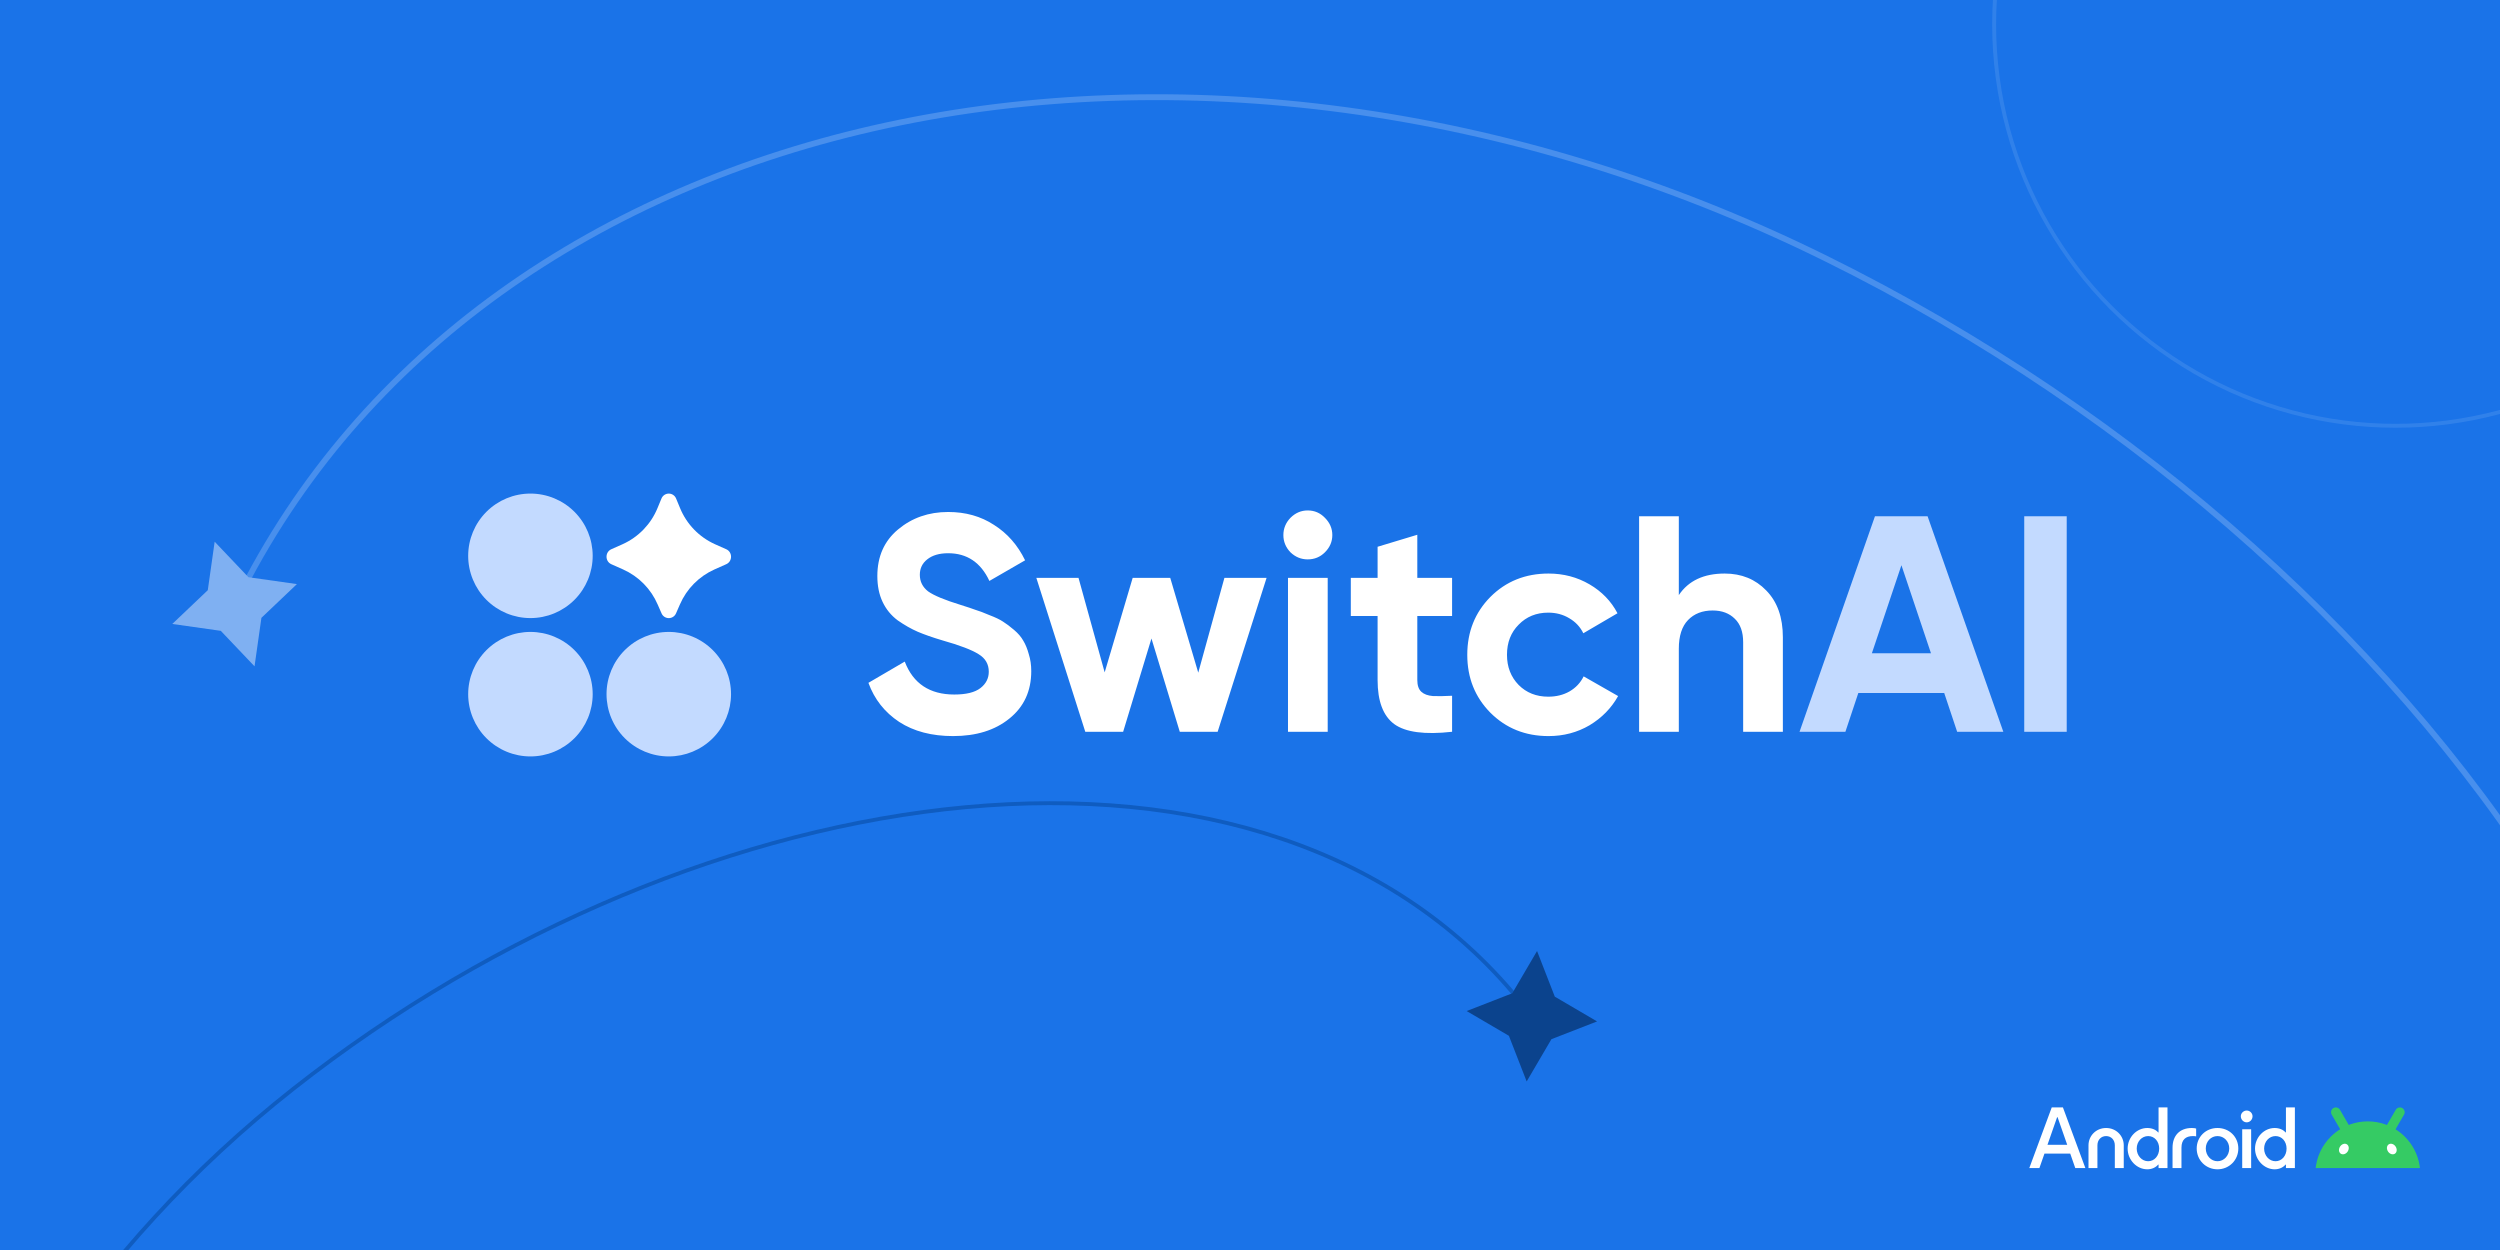 <svg width="1280" height="640" viewBox="0 0 1280 640" fill="none" xmlns="http://www.w3.org/2000/svg">
<rect x="0" y="0" width="1280" height="640" fill="#333333" stroke="none"/>
<g clip-path="url(#clip0_2056_129)">
<rect width="1280" height="640" fill="#1A73E8"/>
<g clip-path="url(#clip1_2056_129)">
<path d="M1238.85 596.883C1238.83 596.774 1238.82 596.666 1238.8 596.558C1238.34 593.776 1237.44 591.084 1236.13 588.583C1234.85 586.133 1233.2 583.894 1231.24 581.948C1229.81 580.524 1228.22 579.266 1226.51 578.197L1226.54 578.145L1228.15 575.358L1230.87 570.681C1230.96 570.526 1231.03 570.367 1231.08 570.203C1231.19 569.87 1231.22 569.519 1231.18 569.172C1231.14 568.825 1231.03 568.49 1230.85 568.191C1230.64 567.842 1230.35 567.551 1230 567.344C1229.68 567.155 1229.32 567.041 1228.96 567.009C1228.67 566.985 1228.39 567.01 1228.11 567.082C1227.8 567.164 1227.51 567.307 1227.26 567.503C1227 567.698 1226.78 567.942 1226.62 568.22L1225.49 570.175L1223.91 572.897C1223.37 573.827 1222.83 574.755 1222.29 575.684L1222.12 575.99C1222.03 575.957 1221.95 575.925 1221.87 575.894C1218.82 574.733 1215.58 574.14 1212.32 574.144C1212.22 574.144 1212.13 574.144 1212.04 574.145C1209.13 574.172 1206.24 574.673 1203.49 575.628C1203.18 575.737 1202.87 575.85 1202.57 575.97C1202.51 575.875 1202.45 575.78 1202.4 575.685L1200.78 572.899L1198.07 568.221C1197.84 567.819 1197.49 567.491 1197.08 567.276C1196.67 567.061 1196.2 566.969 1195.74 567.01C1195.37 567.041 1195.01 567.156 1194.69 567.345C1194.14 567.672 1193.74 568.202 1193.58 568.822C1193.46 569.276 1193.47 569.756 1193.61 570.204C1193.67 570.367 1193.74 570.527 1193.83 570.682C1194.21 571.334 1194.58 571.985 1194.96 572.637C1195.49 573.544 1196.01 574.452 1196.54 575.359L1198.16 578.146L1198.17 578.169C1196.44 579.245 1194.83 580.513 1193.39 581.949C1192.31 583.018 1191.33 584.176 1190.45 585.411C1189.72 586.422 1189.07 587.483 1188.5 588.585C1187.51 590.484 1186.75 592.496 1186.24 594.577C1186.08 595.233 1185.94 595.894 1185.83 596.56C1185.81 596.668 1185.8 596.777 1185.78 596.885C1185.72 597.275 1185.67 597.667 1185.63 598.059H1239C1238.96 597.665 1238.91 597.274 1238.85 596.885L1238.85 596.883Z" fill="#35CB64"/>
<path d="M1226.2 590.685C1227.26 589.975 1227.42 588.332 1226.54 587.015C1225.67 585.698 1224.09 585.207 1223.02 585.917C1221.95 586.627 1221.8 588.27 1222.68 589.587C1223.55 590.904 1225.13 591.395 1226.2 590.685ZM1202 589.592C1202.87 588.275 1202.72 586.632 1201.65 585.921C1200.58 585.211 1199.01 585.703 1198.13 587.019C1197.25 588.336 1197.41 589.979 1198.48 590.69C1199.54 591.4 1201.12 590.908 1202 589.592ZM1159.23 588.072C1159.23 584.494 1161.81 581.671 1165.07 581.671C1168.33 581.671 1170.72 584.415 1170.72 588.072C1170.72 591.729 1168.29 594.552 1165.07 594.552C1161.85 594.552 1159.23 591.69 1159.23 588.072ZM1148.01 598.051H1152.59V578.173H1148.01L1148.01 598.051ZM1147.3 571.534C1147.3 573.243 1148.69 574.635 1150.32 574.635C1151.95 574.635 1153.3 573.243 1153.3 571.533C1153.3 569.943 1151.95 568.592 1150.32 568.592C1148.69 568.592 1147.3 569.944 1147.3 571.534ZM1129.36 588.032C1129.36 584.454 1131.98 581.671 1135.36 581.671C1138.75 581.671 1141.37 584.454 1141.37 588.032C1141.37 591.61 1138.71 594.552 1135.36 594.552C1132.02 594.552 1129.36 591.65 1129.36 588.032ZM1124.71 588.032C1124.71 593.995 1129.4 598.687 1135.36 598.687C1141.33 598.687 1146.02 593.995 1146.02 588.032C1146.02 582.068 1141.41 577.536 1135.36 577.536C1129.32 577.536 1124.71 582.108 1124.71 588.032ZM1112.34 598.05H1116.91V587.635C1116.91 583.5 1119.1 581.671 1122.76 581.671C1123.43 581.671 1123.95 581.711 1124.43 581.83V577.815C1123.95 577.656 1123.11 577.536 1122.2 577.536C1116 577.536 1112.34 581.433 1112.34 587.635V598.05ZM1094 588.072C1094 584.493 1096.59 581.671 1099.85 581.671C1103.11 581.671 1105.5 584.414 1105.5 588.072C1105.5 591.729 1103.07 594.552 1099.85 594.552C1096.63 594.552 1094 591.69 1094 588.072ZM1089.35 588.072C1089.35 593.836 1093.96 598.686 1099.41 598.686C1101.68 598.686 1103.75 597.772 1104.98 596.261H1105.18V598.05H1109.75V567.001H1105.18V579.803H1104.98C1103.79 578.372 1101.72 577.537 1099.41 577.537C1093.92 577.537 1089.35 582.347 1089.35 588.072M1069.31 598.051H1073.88V586.402C1073.88 583.62 1075.75 581.671 1078.33 581.671C1080.92 581.671 1082.79 583.619 1082.79 586.402V598.051H1087.36V586.402C1087.36 581.552 1083.5 577.536 1078.33 577.536C1073.16 577.536 1069.31 581.552 1069.31 586.402V598.051ZM1048.31 586.124L1053.24 572.011H1053.48L1058.41 586.124L1048.31 586.124ZM1039 598.051H1044.17L1046.76 590.656H1059.96L1062.54 598.051H1067.71L1056.22 567.001H1050.49L1039 598.051ZM1164.64 598.687C1166.9 598.687 1168.97 597.773 1170.2 596.262H1170.4V598.051H1174.98V567.001H1170.4V579.803H1170.2C1169.01 578.372 1166.94 577.537 1164.64 577.537C1159.15 577.537 1154.57 582.347 1154.57 588.072C1154.57 593.797 1159.19 598.687 1164.64 598.687" fill="white"/>
</g>
<path d="M1354.8 880.883C1481.05 624.65 1256.63 290.909 933.934 131.904C611.243 -27.101 247.297 51.717 121.04 307.949" stroke="white" stroke-opacity="0.2" stroke-width="3"/>
<path d="M152.021 299.054L133.842 316.334L130.32 341.167L113.04 322.988L88.207 319.467L106.386 302.186L109.907 277.353L127.188 295.532L152.021 299.054Z" fill="#7FB0F2"/>
<path d="M780.616 515.634C650.642 350.63 358.062 393.721 150.259 557.406C-57.543 721.091 -120.636 987.546 9.338 1152.55" stroke="#0F5CC0" stroke-width="2"/>
<path d="M817.704 522.967L794.329 532.061L781.652 553.704L772.557 530.329L750.915 517.652L774.29 508.557L786.967 486.915L796.061 510.29L817.704 522.967Z" fill="#0B438D"/>
<path d="M239.708 284.583C239.708 288.769 240.533 292.914 242.135 296.781C243.736 300.649 246.084 304.163 249.044 307.122C252.004 310.082 255.518 312.43 259.385 314.032C263.252 315.634 267.397 316.458 271.583 316.458C275.769 316.458 279.914 315.634 283.781 314.032C287.649 312.43 291.162 310.082 294.122 307.122C297.082 304.163 299.43 300.649 301.032 296.781C302.634 292.914 303.458 288.769 303.458 284.583C303.458 276.13 300.1 268.022 294.122 262.044C288.145 256.067 280.037 252.708 271.583 252.708C263.129 252.708 255.022 256.067 249.044 262.044C243.067 268.022 239.708 276.13 239.708 284.583ZM239.708 355.417C239.708 359.603 240.533 363.747 242.135 367.615C243.736 371.482 246.084 374.996 249.044 377.956C252.004 380.916 255.518 383.263 259.385 384.865C263.252 386.467 267.397 387.292 271.583 387.292C275.769 387.292 279.914 386.467 283.781 384.865C287.649 383.263 291.162 380.916 294.122 377.956C297.082 374.996 299.43 371.482 301.032 367.615C302.634 363.747 303.458 359.603 303.458 355.417C303.458 346.963 300.1 338.855 294.122 332.878C288.145 326.9 280.037 323.542 271.583 323.542C263.129 323.542 255.022 326.9 249.044 332.878C243.067 338.855 239.708 346.963 239.708 355.417ZM310.542 355.417C310.542 363.87 313.9 371.978 319.878 377.956C325.855 383.933 333.963 387.292 342.417 387.292C350.87 387.292 358.978 383.933 364.956 377.956C370.933 371.978 374.292 363.87 374.292 355.417C374.292 346.963 370.933 338.855 364.956 332.878C358.978 326.9 350.87 323.542 342.417 323.542C333.963 323.542 325.855 326.9 319.878 332.878C313.9 338.855 310.542 346.963 310.542 355.417Z" fill="#C3DAFF"/>
<path d="M346.135 314.015L348.104 309.51C351.543 301.526 357.852 295.123 365.784 291.567L371.834 288.876C375.113 287.424 375.113 282.657 371.834 281.205L366.124 278.662C357.984 275.017 351.559 268.379 348.182 260.125L346.164 255.251C345.863 254.503 345.346 253.862 344.678 253.41C344.01 252.959 343.223 252.717 342.417 252.717C341.61 252.717 340.823 252.959 340.155 253.41C339.487 253.862 338.97 254.503 338.669 255.251L336.651 260.125C333.274 268.379 326.849 275.017 318.709 278.662L312.999 281.205C309.72 282.657 309.72 287.424 312.999 288.876L319.049 291.567C326.981 295.123 333.29 301.526 336.729 309.51L338.698 314.015C339.007 314.745 339.524 315.369 340.186 315.807C340.847 316.246 341.623 316.48 342.417 316.48C343.21 316.48 343.986 316.246 344.647 315.807C345.309 315.369 345.826 314.745 346.135 314.015Z" fill="white"/>
<g clip-path="url(#clip2_2056_129)">
<path d="M487.973 376.874C477.045 376.874 467.851 374.457 460.391 369.624C452.931 364.685 447.677 358.014 444.63 349.608L463.228 338.732C467.536 349.976 475.994 355.597 488.603 355.597C494.697 355.597 499.163 354.493 502 352.287C504.837 350.08 506.255 347.296 506.255 343.934C506.255 340.046 504.522 337.051 501.054 334.95C497.587 332.743 491.388 330.379 482.456 327.857C477.518 326.386 473.315 324.915 469.848 323.444C466.485 321.973 463.071 320.03 459.603 317.613C456.241 315.091 453.667 311.939 451.88 308.156C450.094 304.374 449.201 299.961 449.201 294.917C449.201 284.935 452.721 277.002 459.761 271.118C466.906 265.129 475.469 262.135 485.451 262.135C494.382 262.135 502.21 264.341 508.935 268.754C515.764 273.062 521.07 279.104 524.853 286.879L506.57 297.439C502.157 287.982 495.118 283.254 485.451 283.254C480.933 283.254 477.36 284.305 474.734 286.406C472.212 288.403 470.951 291.03 470.951 294.287C470.951 297.754 472.369 300.591 475.206 302.798C478.148 304.899 483.717 307.211 491.913 309.732C495.275 310.783 497.797 311.624 499.478 312.254C501.264 312.78 503.628 313.673 506.57 314.934C509.618 316.089 511.929 317.193 513.505 318.243C515.186 319.294 517.078 320.713 519.179 322.499C521.281 324.285 522.857 326.124 523.907 328.015C525.063 329.906 526.009 332.218 526.744 334.95C527.585 337.577 528.005 340.466 528.005 343.618C528.005 353.81 524.275 361.901 516.815 367.89C509.46 373.879 499.846 376.874 487.973 376.874ZM626.901 295.863H648.493L623.433 374.667H604.047L589.547 326.912L575.047 374.667H555.662L530.602 295.863H552.194L565.591 344.249L579.933 295.863H599.162L613.504 344.406L626.901 295.863ZM669.539 286.406C666.177 286.406 663.235 285.198 660.713 282.781C658.296 280.26 657.088 277.318 657.088 273.955C657.088 270.593 658.296 267.651 660.713 265.129C663.235 262.607 666.177 261.347 669.539 261.347C673.007 261.347 675.948 262.607 678.365 265.129C680.887 267.651 682.148 270.593 682.148 273.955C682.148 277.318 680.887 280.26 678.365 282.781C675.948 285.198 673.007 286.406 669.539 286.406ZM659.452 374.667V295.863H679.784V374.667H659.452ZM743.469 315.406H725.659V348.189C725.659 350.921 726.341 352.917 727.708 354.178C729.073 355.439 731.07 356.174 733.697 356.385C736.323 356.489 739.58 356.437 743.469 356.227V374.667C729.493 376.243 719.617 374.93 713.838 370.727C708.164 366.524 705.327 359.011 705.327 348.189V315.406H691.615V295.863H705.327V279.944L725.659 273.798V295.863H743.469V315.406ZM792.851 376.874C780.979 376.874 771.049 372.881 763.063 364.896C755.183 356.91 751.243 347.033 751.243 335.265C751.243 323.497 755.183 313.62 763.063 305.635C771.049 297.649 780.979 293.656 792.851 293.656C800.522 293.656 807.509 295.495 813.813 299.173C820.118 302.85 824.899 307.789 828.156 313.988L810.661 324.232C809.085 320.975 806.669 318.401 803.411 316.51C800.259 314.618 796.687 313.673 792.694 313.673C786.6 313.673 781.556 315.722 777.563 319.819C773.571 323.812 771.574 328.961 771.574 335.265C771.574 341.465 773.571 346.613 777.563 350.711C781.556 354.704 786.6 356.7 792.694 356.7C796.791 356.7 800.416 355.807 803.569 354.021C806.826 352.129 809.243 349.555 810.819 346.298L828.471 356.385C825.003 362.584 820.118 367.575 813.813 371.358C807.509 375.035 800.522 376.874 792.851 376.874ZM883.04 293.656C891.655 293.656 898.748 296.546 904.317 302.325C909.991 308.104 912.828 316.089 912.828 326.281V374.667H892.496V328.803C892.496 323.549 891.078 319.557 888.241 316.825C885.404 313.988 881.621 312.569 876.893 312.569C871.639 312.569 867.436 314.198 864.284 317.455C861.132 320.713 859.556 325.598 859.556 332.113V374.667H839.224V264.341H859.556V304.689C864.494 297.334 872.322 293.656 883.04 293.656Z" fill="white"/>
<path d="M1002.06 374.667L995.437 354.809H951.465L944.845 374.667H921.361L959.975 264.341H986.926L1025.7 374.667H1002.06ZM958.399 334.477H988.66L973.53 289.401L958.399 334.477ZM1036.41 264.341H1058.16V374.667H1036.41V264.341Z" fill="#C3DAFF"/>
</g>
<circle cx="1226.5" cy="12.5" r="205.5" stroke="white" stroke-opacity="0.1" stroke-width="2"/>
</g>
<defs>
<clipPath id="clip0_2056_129">
<rect width="1280" height="640" fill="white"/>
</clipPath>
<clipPath id="clip1_2056_129">
<rect width="200" height="32" fill="white" transform="translate(1039 567)"/>
</clipPath>
<clipPath id="clip2_2056_129">
<rect width="614.673" height="115.842" fill="white" transform="translate(444 261.189)"/>
</clipPath>
</defs>
</svg>

